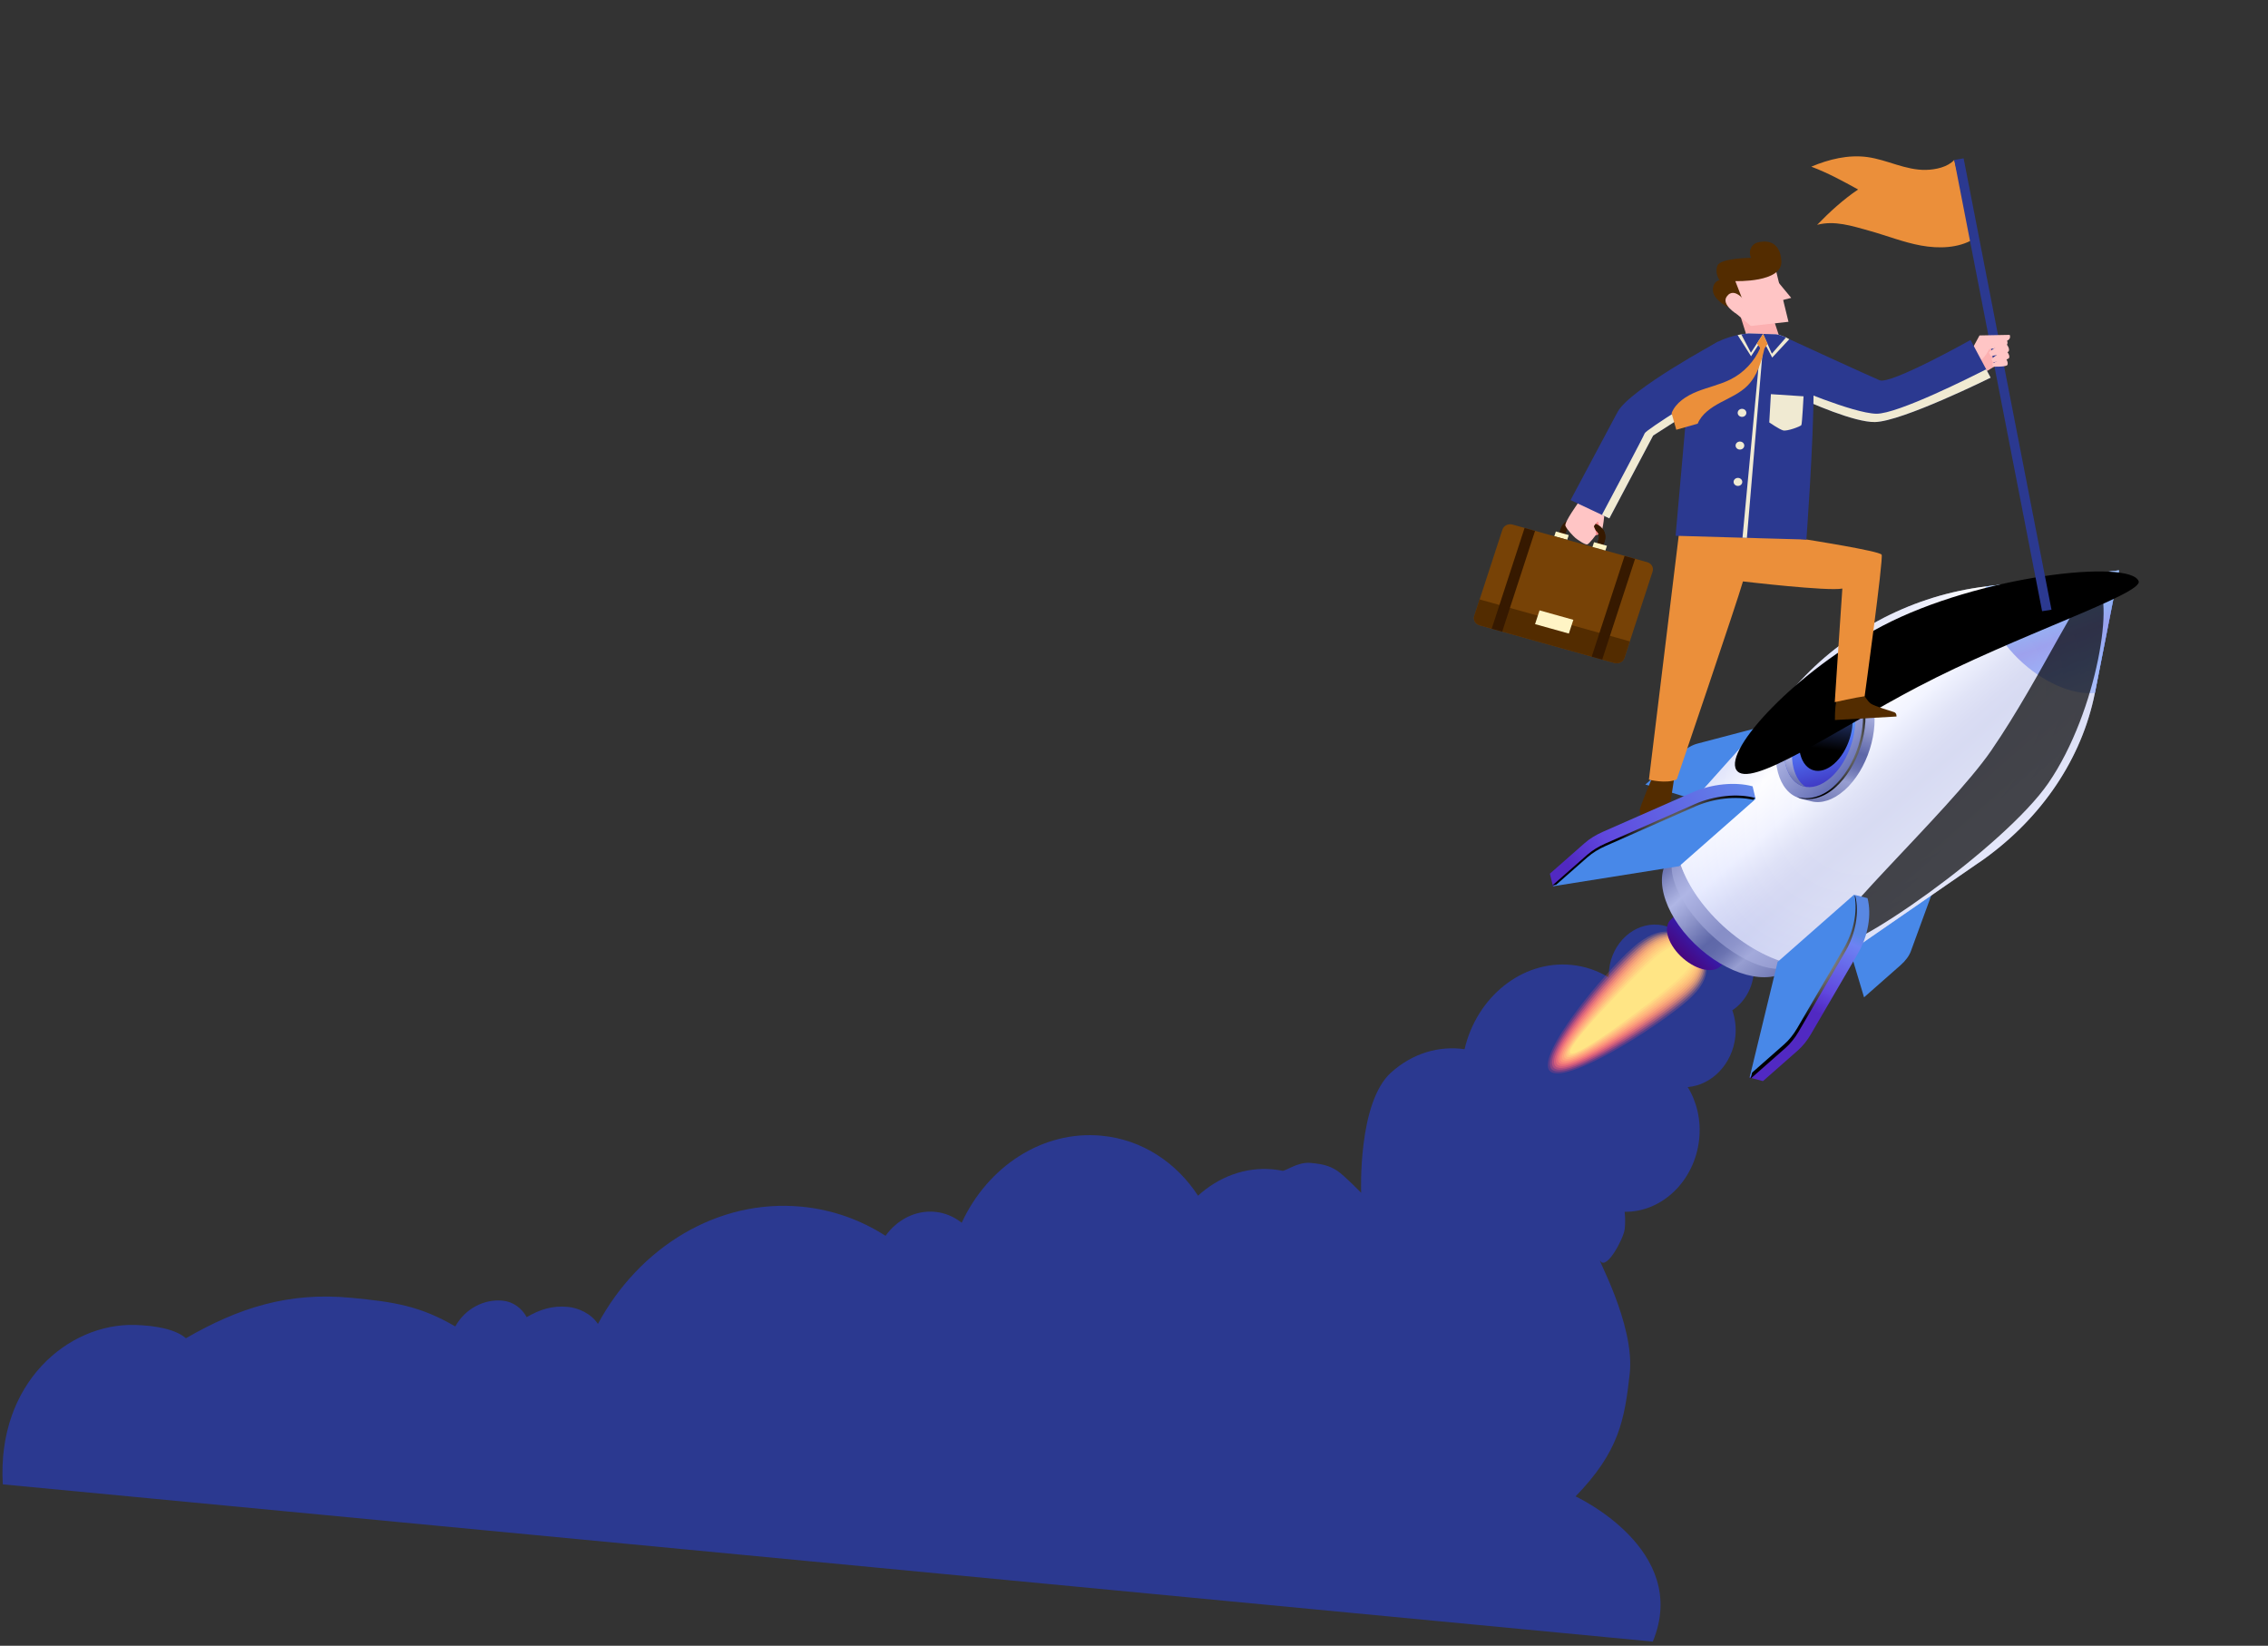 <svg width="102" height="74" viewBox="0 0 102 74" fill="none" xmlns="http://www.w3.org/2000/svg">
<rect x="0" y="0" width="102" height="74" fill="#333333" stroke="none"/>
<path d="M73.294 61.769C73.062 63.847 72.816 65.268 70.859 67.284C70.859 67.284 76.049 69.675 74.332 73.813L0.126 66.743C-0.144 62.184 3.062 59.499 6.058 59.575C6.969 59.599 7.892 59.761 8.361 60.173C10.746 58.799 12.97 58.085 15.797 58.355C17.716 58.537 18.893 58.717 20.476 59.643C20.917 58.842 21.769 58.404 22.603 58.483C23.072 58.528 23.464 58.815 23.687 59.224C24.283 58.878 24.839 58.696 25.547 58.764C25.982 58.805 26.57 59.044 26.891 59.529C28.745 56.084 32.271 53.897 36.048 54.257C37.434 54.389 38.71 54.852 39.825 55.567C40.347 54.842 41.173 54.406 42.052 54.49C42.505 54.533 42.913 54.712 43.251 54.981C44.416 52.457 46.888 50.814 49.544 51.067C51.366 51.24 52.903 52.269 53.88 53.764C54.799 52.924 55.997 52.459 57.253 52.579C57.397 52.593 57.537 52.614 57.674 52.642C57.812 52.67 58.364 52.229 58.956 52.29C59.355 52.332 59.725 52.374 60.124 52.632C60.452 52.844 61.216 53.634 61.216 53.634C61.216 53.634 61.055 49.584 62.559 48.228C63.533 47.348 64.737 47.011 65.867 47.177C66.413 44.834 68.445 43.174 70.663 43.386C71.279 43.444 71.853 43.644 72.357 43.952C72.352 43.832 72.354 43.712 72.368 43.589C72.503 42.376 73.5 41.477 74.595 41.581C75.025 41.622 75.404 41.814 75.701 42.102C76.096 41.701 76.634 41.472 77.201 41.526C77.301 41.536 77.398 41.555 77.492 41.582C77.581 40.864 78.167 40.334 78.827 40.396C79.487 40.459 79.954 41.103 79.873 41.832C79.803 42.452 79.358 42.937 78.819 43.026C78.879 43.274 78.898 43.538 78.868 43.81C78.79 44.504 78.419 45.088 77.908 45.427C78.037 45.791 78.091 46.201 78.043 46.625C77.907 47.853 76.983 48.79 75.903 48.88C76.311 49.544 76.513 50.371 76.415 51.248C76.208 53.112 74.734 54.511 73.066 54.487C73.093 54.742 73.098 55.005 73.068 55.273C73.014 55.696 72.267 57.099 71.983 56.713C71.699 56.327 73.542 59.544 73.294 61.769Z" fill="#2B3990"/>
<path d="M82.818 41.461L83.833 44.844L85.47 43.403C85.7 43.201 85.861 42.983 85.94 42.766L86.937 40.041C87.151 39.454 86.763 38.935 85.942 38.712L82.818 41.461Z" fill="#4888E8"/>
<path d="M77.599 36.384L73.998 35.276L75.634 33.836C75.864 33.634 76.107 33.496 76.346 33.434L79.337 32.649C79.981 32.48 80.522 32.865 80.722 33.635L77.597 36.384L77.599 36.384Z" fill="#4888E8"/>
<path opacity="0.2" d="M75.902 44.983C74.529 46.191 70.385 48.82 69.707 48.161C69.029 47.502 72.076 43.805 73.449 42.596C74.659 41.533 75.499 41.811 76.176 42.469C76.854 43.129 77.11 43.92 75.902 44.983Z" fill="url(#paint0_linear_3253_1753)"/>
<path opacity="0.27" d="M75.853 44.905C74.513 46.085 70.432 48.712 69.791 48.088C69.15 47.465 72.191 43.825 73.532 42.645C74.712 41.606 75.516 41.862 76.158 42.486C76.799 43.109 77.035 43.867 75.854 44.904L75.853 44.905Z" fill="url(#paint1_linear_3253_1753)"/>
<path opacity="0.35" d="M75.806 44.827C74.499 45.978 70.482 48.603 69.877 48.014C69.272 47.426 72.308 43.846 73.616 42.694C74.767 41.681 75.535 41.914 76.14 42.503C76.745 43.091 76.958 43.813 75.806 44.827Z" fill="url(#paint2_linear_3253_1753)"/>
<path opacity="0.42" d="M75.757 44.75C74.481 45.872 70.528 48.496 69.959 47.943C69.389 47.389 72.421 43.869 73.697 42.747C74.82 41.76 75.552 41.969 76.121 42.524C76.69 43.077 76.88 43.764 75.757 44.751L75.757 44.75Z" fill="url(#paint3_linear_3253_1753)"/>
<path opacity="0.49" d="M75.708 44.671C74.465 45.765 70.575 48.386 70.042 47.869C69.51 47.351 72.536 43.888 73.779 42.795C74.874 41.833 75.568 42.021 76.1 42.538C76.633 43.056 76.801 43.709 75.707 44.672L75.708 44.671Z" fill="url(#paint4_linear_3253_1753)"/>
<path opacity="0.56" d="M75.659 44.593C74.449 45.658 70.624 48.278 70.127 47.794C69.631 47.311 72.652 43.908 73.862 42.843C74.927 41.906 75.587 42.071 76.083 42.555C76.579 43.039 76.726 43.656 75.659 44.593Z" fill="url(#paint5_linear_3253_1753)"/>
<path opacity="0.64" d="M75.61 44.514C74.433 45.551 70.67 48.169 70.209 47.72C69.749 47.272 72.765 43.928 73.942 42.892C74.978 41.98 75.602 42.123 76.062 42.572C76.523 43.02 76.646 43.603 75.61 44.514Z" fill="url(#paint6_linear_3253_1753)"/>
<path opacity="0.71" d="M75.561 44.437C74.415 45.443 70.718 48.061 70.293 47.648C69.869 47.235 72.88 43.949 74.024 42.942C75.032 42.055 75.619 42.175 76.042 42.588C76.466 43.001 76.567 43.549 75.559 44.436L75.561 44.437Z" fill="url(#paint7_linear_3253_1753)"/>
<path opacity="0.78" d="M75.513 44.358C74.4 45.336 70.766 47.952 70.378 47.574C69.99 47.196 72.996 43.969 74.108 42.991C75.088 42.13 75.639 42.228 76.026 42.606C76.414 42.983 76.493 43.497 75.514 44.358L75.513 44.358Z" fill="url(#paint8_linear_3253_1753)"/>
<path opacity="0.85" d="M75.464 44.279C74.384 45.228 70.812 47.842 70.461 47.5C70.111 47.158 73.11 43.99 74.19 43.039C75.14 42.203 75.654 42.278 76.007 42.621C76.359 42.963 76.415 43.443 75.464 44.279Z" fill="url(#paint9_linear_3253_1753)"/>
<path opacity="0.93" d="M75.415 44.2C74.368 45.121 70.861 47.733 70.544 47.426C70.229 47.119 73.224 44.009 74.271 43.088C75.193 42.277 75.67 42.33 75.987 42.638C76.302 42.944 76.337 43.389 75.415 44.2Z" fill="url(#paint10_linear_3253_1753)"/>
<path d="M75.366 44.122C74.352 45.015 70.907 47.625 70.627 47.353C70.348 47.081 73.339 44.03 74.353 43.137C75.246 42.352 75.687 42.383 75.966 42.655C76.246 42.926 76.257 43.337 75.364 44.121L75.366 44.122Z" fill="url(#paint11_linear_3253_1753)"/>
<path d="M77.692 43.172L75.495 41.034L75.168 41.32C75.168 41.32 75.161 41.325 75.158 41.329C74.786 41.656 74.977 42.4 75.584 42.99C76.19 43.58 76.984 43.793 77.356 43.467C77.359 43.464 77.362 43.46 77.365 43.458L77.691 43.171L77.692 43.172Z" fill="url(#paint12_linear_3253_1753)"/>
<path d="M82.109 42.114L76.86 37.006L75.219 38.449C75.211 38.456 75.204 38.462 75.196 38.468C74.308 39.25 74.764 41.026 76.213 42.436C77.663 43.846 79.557 44.356 80.445 43.576C80.453 43.57 80.459 43.562 80.466 43.556L82.107 42.113L82.109 42.114Z" fill="url(#paint13_linear_3253_1753)"/>
<g style="mix-blend-mode:multiply" opacity="0.5">
<path d="M82.052 42.163L76.803 37.055L75.496 38.205C75.496 38.205 75.484 38.215 75.476 38.221C74.769 38.843 75.368 40.492 76.818 41.902C78.268 43.312 80.016 43.95 80.723 43.328C80.729 43.323 80.734 43.316 80.74 43.312L82.047 42.161L82.052 42.163Z" fill="#AFB6E5"/>
</g>
<path d="M89.018 38.775C91.623 36.975 93.489 34.381 94.155 31.437C94.184 31.314 94.21 31.189 94.233 31.065L95.299 25.646L89.396 26.358C89.261 26.375 89.125 26.393 88.991 26.413C85.778 26.882 82.884 28.475 80.81 30.79L75.994 36.171C75.984 36.179 75.973 36.187 75.964 36.196C74.785 37.234 75.389 39.592 77.316 41.465C79.24 43.338 81.756 44.016 82.936 42.979C82.946 42.97 82.954 42.961 82.965 42.951L89.015 38.773L89.018 38.775Z" fill="url(#paint14_linear_3253_1753)"/>
<path d="M94.235 31.066L95.301 25.647L89.398 26.359C89.365 26.363 89.332 26.369 89.299 26.373C89.141 27.288 89.682 28.559 90.778 29.626C91.875 30.693 93.219 31.256 94.214 31.156C94.221 31.126 94.228 31.096 94.234 31.065L94.235 31.066Z" fill="url(#paint15_linear_3253_1753)"/>
<path opacity="0.3" d="M94.235 31.066L95.301 25.647L89.398 26.359C89.365 26.363 89.332 26.369 89.299 26.373C89.141 27.288 89.682 28.559 90.778 29.626C91.875 30.693 93.219 31.256 94.214 31.156C94.221 31.126 94.228 31.096 94.234 31.065L94.235 31.066Z" fill="url(#paint16_linear_3253_1753)"/>
<path style="mix-blend-mode:multiply" opacity="0.5" d="M89.018 38.775C91.623 36.975 93.489 34.381 94.155 31.437C94.184 31.314 94.21 31.189 94.233 31.065L95.299 25.646L89.396 26.358C89.261 26.375 89.125 26.393 88.991 26.413C85.778 26.882 82.884 28.475 80.81 30.79L75.994 36.171C75.984 36.179 75.973 36.187 75.964 36.196C74.785 37.234 75.389 39.592 77.316 41.465C79.24 43.338 81.756 44.016 82.936 42.979C82.946 42.97 82.954 42.961 82.965 42.951L89.015 38.773L89.018 38.775Z" fill="url(#paint17_radial_3253_1753)"/>
<path style="mix-blend-mode:color-dodge" opacity="0.7" d="M89.571 33.72C91.807 30.469 93.743 26.104 94.248 26.294C95.135 26.627 94.359 31.956 92.124 35.208C90.156 38.07 83.049 43.047 82.249 42.576C81.449 42.105 87.605 36.581 89.572 33.721L89.571 33.72Z" fill="url(#paint18_radial_3253_1753)"/>
<path d="M82.942 35.54C82.435 35.986 81.91 36.14 81.466 36.031C81.453 36.027 81.033 35.93 81.02 35.926C80.574 35.798 81.13 35.642 80.962 34.999C80.624 33.703 81.192 31.913 82.228 31C82.741 30.549 82.295 30.107 82.742 30.225C82.755 30.229 83.237 30.371 83.25 30.375C83.69 30.506 84.044 30.906 84.21 31.542C84.548 32.838 83.981 34.628 82.944 35.541L82.942 35.54Z" fill="url(#paint19_linear_3253_1753)"/>
<path d="M80.949 35.892C81.924 36.153 83.111 35.097 83.6 33.534C84.089 31.971 83.694 30.492 82.719 30.231C81.744 29.97 80.557 31.026 80.068 32.589C79.579 34.152 79.973 35.631 80.949 35.892Z" fill="url(#paint20_linear_3253_1753)"/>
<path d="M82.33 34.968C81.488 35.709 80.583 35.458 80.308 34.405C80.032 33.353 80.495 31.9 81.337 31.159C82.18 30.418 83.085 30.669 83.36 31.722C83.634 32.774 83.173 34.227 82.33 34.968Z" fill="url(#paint21_linear_3253_1753)"/>
<path style="mix-blend-mode:screen" d="M82.487 34.343C81.854 34.9 81.172 34.711 80.966 33.92C80.759 33.129 81.106 32.033 81.739 31.476C82.372 30.919 83.054 31.108 83.261 31.899C83.468 32.69 83.121 33.785 82.487 34.343Z" fill="url(#paint22_linear_3253_1753)"/>
<path d="M80.666 34.549C80.393 33.497 80.854 32.044 81.696 31.303C82.084 30.961 82.486 30.831 82.833 30.892C82.425 30.616 81.869 30.689 81.338 31.157C80.495 31.898 80.034 33.351 80.308 34.403C80.456 34.97 80.786 35.304 81.192 35.376C80.954 35.215 80.767 34.936 80.665 34.548L80.666 34.549Z" fill="url(#paint23_linear_3253_1753)"/>
<path style="mix-blend-mode:color-dodge" d="M83.799 31.417C83.637 30.797 83.194 30.396 82.899 30.291C83.235 30.476 83.556 30.873 83.693 31.399C84.031 32.695 83.464 34.485 82.427 35.398C81.886 35.873 81.271 35.981 80.809 35.828C81.249 36.028 81.916 35.959 82.534 35.416C83.571 34.504 84.138 32.713 83.8 31.418L83.799 31.417Z" fill="url(#paint24_radial_3253_1753)"/>
<path style="mix-blend-mode:color-dodge" d="M86.276 30.873C90.624 28.59 96.397 26.704 96.182 26.134C95.805 25.13 88.993 25.867 84.645 28.15C80.817 30.16 77.526 33.699 78.088 34.615C78.65 35.532 82.449 32.882 86.277 30.871L86.276 30.873Z" fill="url(#paint25_radial_3253_1753)"/>
<path d="M74.316 34.947C74.316 34.947 73.733 36.298 73.74 36.453C73.748 36.607 73.894 36.992 74.024 37.066C74.153 37.141 74.943 36.71 75.01 36.6C75.077 36.49 75.303 34.931 75.303 34.931L74.314 34.947H74.316Z" fill="#532C00"/>
<path d="M82.584 31.538L83.766 31.149C83.814 31.233 83.994 31.543 84.145 31.642C84.331 31.763 85.004 31.958 85.187 32.022C85.309 32.065 85.292 32.217 85.292 32.217L82.523 32.375C82.523 32.375 82.515 31.846 82.584 31.538Z" fill="#532C00"/>
<path d="M75.535 23.784L74.158 35.054C74.158 35.054 74.927 35.258 75.411 35.045C75.411 35.045 78.153 26.987 78.387 26.143C78.387 26.143 82.215 26.596 82.857 26.464C82.857 26.464 82.524 31.377 82.516 31.572C82.516 31.572 83.473 31.356 83.86 31.306C83.86 31.306 84.712 25.109 84.624 24.941C84.534 24.774 81.246 24.259 81.246 24.259L75.537 23.784H75.535Z" fill="#EB8F3A"/>
<path d="M71.71 23.532L71.044 23.346C70.68 23.244 70.294 23.434 70.185 23.771L70.061 24.154L70.335 24.231L70.459 23.848C70.523 23.651 70.749 23.539 70.962 23.599L71.627 23.785C71.84 23.844 71.961 24.053 71.896 24.25L71.771 24.633L72.045 24.709L72.17 24.326C72.279 23.989 72.074 23.633 71.71 23.532Z" fill="#361900"/>
<path d="M69.972 23.898L69.903 24.11L70.483 24.272L70.552 24.06L69.972 23.898Z" fill="#FFF4C5"/>
<path d="M71.993 23.957C71.965 23.982 71.934 24.001 71.905 24.015C71.832 24.051 71.771 24.056 71.771 24.056C71.771 24.056 71.483 24.445 71.389 24.478C71.295 24.512 70.929 24.253 70.856 24.193C70.783 24.131 70.459 23.802 70.402 23.641C70.344 23.48 71.029 22.536 71.029 22.536L72.168 23.01C72.168 23.01 72.097 23.868 71.993 23.959V23.957Z" fill="#FFC5C5"/>
<path d="M71.904 24.015C71.832 24.051 71.77 24.056 71.77 24.056C71.77 24.056 71.776 23.849 71.757 23.831C71.737 23.813 71.682 23.662 71.682 23.662C71.682 23.662 71.839 23.439 71.86 23.45C71.881 23.46 71.902 23.59 71.902 23.59L71.847 23.762C71.847 23.762 71.9 23.914 71.904 24.015Z" fill="#FF8A8C"/>
<path d="M67.57 23.812L66.302 27.697C66.244 27.875 66.353 28.063 66.545 28.117L72.602 29.808C72.794 29.862 72.998 29.761 73.056 29.583L74.324 25.698C74.382 25.52 74.273 25.332 74.081 25.278L68.024 23.587C67.831 23.533 67.628 23.634 67.57 23.812Z" fill="#774206"/>
<path d="M73.299 28.84L73.057 29.584C72.999 29.761 72.796 29.862 72.603 29.809L66.544 28.117C66.353 28.063 66.243 27.875 66.301 27.696L66.542 26.953L73.297 28.838L73.299 28.84Z" fill="#532C00"/>
<path d="M70.759 27.87L69.239 27.445L69.037 28.063L70.557 28.488L70.759 27.87Z" fill="#FFF4C5"/>
<path d="M69.037 23.871L68.566 23.739L67.087 28.269L67.559 28.401L69.037 23.871Z" fill="#361900"/>
<path d="M73.535 25.128L73.064 24.996L71.585 29.526L72.057 29.658L73.535 25.128Z" fill="#361900"/>
<path d="M72.064 23.763C72.017 23.704 71.96 23.654 71.895 23.614C71.855 23.589 71.81 23.567 71.764 23.55C71.722 23.605 71.682 23.662 71.682 23.662C71.682 23.662 71.737 23.812 71.757 23.83C71.76 23.834 71.762 23.843 71.764 23.855C71.822 23.899 71.864 23.956 71.889 24.02C71.916 24.091 71.92 24.172 71.895 24.25L71.77 24.634L72.044 24.71L72.169 24.327C72.234 24.126 72.188 23.919 72.062 23.763H72.064Z" fill="#361900"/>
<path d="M71.689 24.38L71.62 24.592L72.2 24.754L72.27 24.541L71.689 24.38Z" fill="#FFF4C5"/>
<path d="M89.494 15.323L89.935 16.332L89.264 16.743L88.685 16.172L89.158 15.298L89.494 15.323Z" fill="#FCB0B1"/>
<path d="M87.889 7.19C87.599 7.511 87.06 7.63 86.61 7.639C86.159 7.648 85.716 7.533 85.288 7.403C84.861 7.272 84.435 7.125 83.988 7.063C83.129 6.945 82.251 7.16 81.46 7.494C82.197 7.77 82.883 8.143 83.566 8.521C82.903 8.964 82.268 9.546 81.723 10.11C82.504 9.902 83.292 10.159 84.07 10.376C84.849 10.592 85.601 10.896 86.399 11.041C87.197 11.186 88.073 11.16 88.756 10.754L87.889 7.188V7.19Z" fill="#EB8F3A"/>
<path d="M88.311 7.12L92.263 27.415C92.123 27.436 91.981 27.459 91.841 27.482L87.889 7.191L88.313 7.12H88.311Z" fill="#2B3990"/>
<path d="M88.571 15.92L89.026 15.083L90.382 15.057C90.382 15.057 90.47 15.236 90.255 15.325C90.04 15.413 89.576 15.473 89.576 15.473C89.576 15.473 89.187 16.385 88.799 16.302C88.41 16.218 88.571 15.92 88.571 15.92Z" fill="#FFC5C5"/>
<path d="M90.223 15.45C90.223 15.45 90.39 15.642 90.346 15.778C90.302 15.915 89.527 16.009 89.527 16.009L89.447 15.844C89.447 15.844 90.003 15.367 90.221 15.45H90.223Z" fill="#FFC5C5"/>
<path d="M90.155 15.139C90.155 15.139 90.322 15.33 90.278 15.467C90.233 15.603 89.459 15.697 89.459 15.697L89.378 15.532C89.378 15.532 89.934 15.055 90.153 15.139H90.155Z" fill="#FFC5C5"/>
<path d="M90.251 15.793C90.251 15.793 90.4 15.964 90.36 16.084C90.322 16.207 89.631 16.29 89.631 16.29L89.56 16.143C89.56 16.143 90.055 15.717 90.251 15.793Z" fill="#FFC5C5"/>
<path d="M90.231 16.15C90.231 16.15 90.331 16.311 90.279 16.409C90.228 16.506 89.637 16.487 89.637 16.487L89.599 16.354C89.599 16.354 90.078 16.061 90.231 16.148V16.15Z" fill="#FFC5C5"/>
<path d="M80.04 17.476C80.04 17.476 80.237 17.575 80.554 17.721C81.478 18.15 83.411 18.992 84.322 18.977C85.544 18.955 89.527 16.981 89.527 16.981L89.326 16.605L88.622 15.287C88.622 15.287 85.028 17.302 84.535 17.098C84.042 16.894 80.471 15.25 80.471 15.25L80.04 17.474V17.476Z" fill="#2B3990"/>
<path d="M80.413 17.322L80.553 17.721C81.477 18.15 83.41 18.993 84.321 18.977C85.543 18.956 89.526 16.982 89.526 16.982L89.325 16.605C88.715 16.918 85.347 18.615 84.39 18.603C83.336 18.588 80.413 17.322 80.413 17.322Z" fill="#F0EAD2"/>
<path d="M70.633 22.486L72.044 23.151L72.378 23.309L74.348 19.584L77.2 17.754L77.213 17.351L77.274 15.361C77.274 15.361 73.305 17.5 72.75 18.52L70.635 22.484L70.633 22.486Z" fill="#2B3990"/>
<path d="M72.044 23.151L72.378 23.309L74.348 19.585L77.199 17.754L77.213 17.352C76.837 17.582 74.029 19.319 73.968 19.483C73.918 19.624 72.603 22.105 72.044 23.151Z" fill="#F0EAD2"/>
<path d="M81.244 24.26L79.09 24.2L78.935 24.194L78.563 24.183L78.364 24.178L75.357 24.091L75.98 17.066C75.98 17.066 76.089 15.521 78.091 15.079C78.109 15.078 78.128 15.072 78.147 15.067C78.201 15.056 78.252 15.046 78.308 15.039C78.412 15.019 78.515 15.007 78.626 14.994L79.29 15.015L79.865 15.033C79.865 15.033 80.061 15.054 80.32 15.175C80.368 15.195 80.414 15.221 80.466 15.249V15.253C80.517 15.281 80.565 15.313 80.617 15.347C81.073 15.67 81.562 16.31 81.562 17.584C81.559 19.952 81.24 24.262 81.24 24.262L81.244 24.26Z" fill="#2B3990"/>
<path d="M78.537 18.593C78.52 18.69 78.421 18.758 78.313 18.742C78.208 18.726 78.135 18.634 78.152 18.534C78.169 18.437 78.269 18.369 78.376 18.385C78.482 18.401 78.555 18.493 78.537 18.593Z" fill="#F0EAD2"/>
<path d="M78.444 20.063C78.426 20.161 78.327 20.228 78.219 20.212C78.114 20.196 78.041 20.104 78.058 20.005C78.075 19.907 78.175 19.84 78.282 19.856C78.388 19.872 78.461 19.964 78.444 20.063Z" fill="#F0EAD2"/>
<path d="M78.354 21.698C78.336 21.796 78.237 21.863 78.129 21.847C78.024 21.831 77.951 21.739 77.968 21.64C77.985 21.542 78.085 21.475 78.192 21.491C78.298 21.507 78.371 21.599 78.354 21.698Z" fill="#F0EAD2"/>
<path d="M79.643 17.723L81.112 17.82C81.112 17.82 81.048 19.053 81.014 19.113C80.979 19.174 80.369 19.401 80.195 19.353C80.019 19.305 79.57 18.994 79.57 18.994L79.643 17.723Z" fill="#F0EAD2"/>
<path d="M78.258 14.162L78.63 15.347L80.039 15.187L79.796 14.451L78.258 14.162Z" fill="#FCB0B1"/>
<path d="M79.819 11.946L80.434 14.469L78.741 14.656L78.124 14.135L77.644 12.521L79.819 11.946Z" fill="#FFC5C5"/>
<path d="M77.748 13.822C77.748 13.822 77.6 13.334 77.897 13.265C78.195 13.196 78.375 13.491 78.375 13.491L78.043 12.639C78.043 12.639 80.174 12.719 80.114 11.738C80.055 10.757 79.338 10.819 79.037 10.906C78.736 10.993 78.615 11.332 78.757 11.594C78.757 11.594 77.364 11.601 77.238 11.946C77.111 12.29 77.332 12.597 77.332 12.597C77.332 12.597 77.042 12.639 77.036 13.029C77.031 13.42 77.549 13.735 77.746 13.822H77.748Z" fill="#532C00"/>
<path d="M78.587 13.678C78.587 13.678 78.025 12.814 77.657 13.335C77.398 13.701 78.124 14.133 78.124 14.133L78.587 13.676V13.678Z" fill="#FFC5C5"/>
<path d="M80.557 13.394L80.025 13.529L79.941 12.649L80.557 13.394Z" fill="#FFC5C5"/>
<path d="M78.564 24.184L78.366 24.177L79.206 15.237L79.323 15.2L78.564 24.184Z" fill="#F0EAD2"/>
<path d="M78.148 15.065L78.751 16.019L79.259 15.235L79.702 16.078L80.471 15.251H80.469L80.323 15.173C80.064 15.053 79.868 15.031 79.868 15.031L79.293 15.014L78.63 14.992C78.518 15.005 78.413 15.019 78.311 15.035C78.256 15.044 78.2 15.054 78.148 15.065Z" fill="#F0EAD2"/>
<path d="M79.867 15.031L79.292 15.014L79.687 15.902L80.324 15.173C80.065 15.053 79.869 15.031 79.869 15.031H79.867Z" fill="#2B3990"/>
<path d="M78.312 15.036L78.745 15.86L79.294 15.012L78.63 14.991C78.519 15.004 78.413 15.018 78.312 15.034V15.036Z" fill="#2B3990"/>
<path d="M79.292 15.014L79.012 15.448L79.162 15.647C78.907 16.239 78.433 16.757 77.827 17.061C77.355 17.296 76.824 17.408 76.331 17.603C75.838 17.798 75.357 18.112 75.177 18.579L75.388 19.324L76.352 19.049C76.523 18.623 76.945 18.33 77.37 18.103C77.796 17.876 78.254 17.68 78.586 17.346C79.033 16.899 79.217 16.264 79.355 15.668L79.497 15.471L79.294 15.014H79.292Z" fill="#EB8F3A"/>
<path d="M75.38 38.383L69.843 39.85L69.703 39.285L71.27 37.907C71.49 37.714 71.769 37.541 72.092 37.399L76.113 35.629C76.978 35.249 78.034 35.142 78.821 35.356L78.951 35.903L75.382 38.383L75.38 38.383Z" fill="url(#paint26_linear_3253_1753)"/>
<path d="M75.522 38.947L69.845 39.85L71.412 38.472C71.632 38.278 71.912 38.106 72.234 37.964L76.255 36.193C77.121 35.813 78.177 35.706 78.963 35.92L75.522 38.947Z" fill="#4888E8"/>
<path style="mix-blend-mode:color-dodge" d="M71.401 38.541C71.621 38.347 71.9 38.175 72.222 38.033L76.244 36.262C77.07 35.898 78.072 35.785 78.844 35.962L78.938 35.88C78.152 35.666 77.096 35.773 76.23 36.153L72.209 37.924C71.887 38.066 71.607 38.24 71.387 38.432L69.82 39.81L69.987 39.782L71.401 38.539L71.401 38.541Z" fill="url(#paint27_radial_3253_1753)"/>
<path d="M80.548 43.41L78.685 48.453L79.287 48.611L80.854 47.233C81.074 47.039 81.276 46.789 81.445 46.498L83.558 42.872C84.014 42.091 84.182 41.12 83.989 40.384L83.405 40.236L80.548 43.41Z" fill="url(#paint28_linear_3253_1753)"/>
<path d="M79.946 43.252L78.685 48.452L80.252 47.074C80.472 46.881 80.674 46.631 80.842 46.34L82.956 42.713C83.412 41.932 83.579 40.961 83.387 40.225L79.946 43.252Z" fill="#4888E8"/>
<path style="mix-blend-mode:color-dodge" d="M80.89 46.388L83.003 42.761C83.459 41.98 83.627 41.008 83.434 40.273L83.414 40.29C83.539 41.001 83.363 41.879 82.945 42.597L80.831 46.224C80.661 46.515 80.461 46.765 80.241 46.958L78.799 48.228L78.732 48.5L80.299 47.122C80.519 46.928 80.721 46.678 80.89 46.388Z" fill="url(#paint29_radial_3253_1753)"/>
<mask id="mask0_3253_1753" style="mask-type:alpha" maskUnits="userSpaceOnUse" x="3" y="5" width="94" height="56">
<rect x="3" y="5.55" width="94" height="54.575" fill="#D9D9D9"/>
</mask>
<g mask="url(#mask0_3253_1753)">
</g>
<defs>
<linearGradient id="paint0_linear_3253_1753" x1="75.357" y1="43.221" x2="71.215" y2="47.478" gradientUnits="userSpaceOnUse">
<stop stop-color="#FF9E6E"/>
<stop offset="0.15" stop-color="#FF866F"/>
<stop offset="0.36" stop-color="#FF6970"/>
<stop offset="0.58" stop-color="#FF5571"/>
<stop offset="0.79" stop-color="#FF4971"/>
<stop offset="1" stop-color="#FF4572"/>
</linearGradient>
<linearGradient id="paint1_linear_3253_1753" x1="75.351" y1="43.227" x2="71.275" y2="47.416" gradientUnits="userSpaceOnUse">
<stop stop-color="#FFA470"/>
<stop offset="0.07" stop-color="#FF9970"/>
<stop offset="0.32" stop-color="#FF7B72"/>
<stop offset="0.56" stop-color="#FF6573"/>
<stop offset="0.79" stop-color="#FF5873"/>
<stop offset="1" stop-color="#FF5474"/>
</linearGradient>
<linearGradient id="paint2_linear_3253_1753" x1="75.346" y1="43.23" x2="71.336" y2="47.352" gradientUnits="userSpaceOnUse">
<stop stop-color="#FFAB72"/>
<stop offset="0.27" stop-color="#FF8C73"/>
<stop offset="0.53" stop-color="#FF7474"/>
<stop offset="0.78" stop-color="#FF6674"/>
<stop offset="1" stop-color="#FF6275"/>
</linearGradient>
<linearGradient id="paint3_linear_3253_1753" x1="75.341" y1="43.236" x2="71.395" y2="47.291" gradientUnits="userSpaceOnUse">
<stop stop-color="#FFB174"/>
<stop offset="0.18" stop-color="#FF9E74"/>
<stop offset="0.49" stop-color="#FF8576"/>
<stop offset="0.77" stop-color="#FF7676"/>
<stop offset="1" stop-color="#FF7177"/>
</linearGradient>
<linearGradient id="paint4_linear_3253_1753" x1="75.335" y1="43.24" x2="71.456" y2="47.227" gradientUnits="userSpaceOnUse">
<stop stop-color="#FFB876"/>
<stop offset="0.09" stop-color="#FFB076"/>
<stop offset="0.44" stop-color="#FF9577"/>
<stop offset="0.76" stop-color="#FF8478"/>
<stop offset="1" stop-color="#FF7F79"/>
</linearGradient>
<linearGradient id="paint5_linear_3253_1753" x1="75.329" y1="43.246" x2="71.516" y2="47.165" gradientUnits="userSpaceOnUse">
<stop stop-color="#FFBE78"/>
<stop offset="0.36" stop-color="#FFA679"/>
<stop offset="0.73" stop-color="#FF947A"/>
<stop offset="1" stop-color="#FF8E7B"/>
</linearGradient>
<linearGradient id="paint6_linear_3253_1753" x1="75.323" y1="43.251" x2="71.576" y2="47.102" gradientUnits="userSpaceOnUse">
<stop stop-color="#FFC57B"/>
<stop offset="0.25" stop-color="#FFB77B"/>
<stop offset="0.7" stop-color="#FFA37B"/>
<stop offset="1" stop-color="#FF9C7C"/>
</linearGradient>
<linearGradient id="paint7_linear_3253_1753" x1="75.317" y1="43.256" x2="71.635" y2="47.041" gradientUnits="userSpaceOnUse">
<stop stop-color="#FFCB7D"/>
<stop offset="0.03" stop-color="#FFC97D"/>
<stop offset="0.62" stop-color="#FFB37D"/>
<stop offset="1" stop-color="#FFAB7E"/>
</linearGradient>
<linearGradient id="paint8_linear_3253_1753" x1="75.312" y1="43.261" x2="71.697" y2="46.977" gradientUnits="userSpaceOnUse">
<stop stop-color="#FFD27F"/>
<stop offset="0.52" stop-color="#FFC27F"/>
<stop offset="1" stop-color="#FFB980"/>
</linearGradient>
<linearGradient id="paint9_linear_3253_1753" x1="75.307" y1="43.265" x2="71.756" y2="46.915" gradientUnits="userSpaceOnUse">
<stop stop-color="#FFD881"/>
<stop offset="0.25" stop-color="#FFD281"/>
<stop offset="1" stop-color="#FFC882"/>
</linearGradient>
<linearGradient id="paint10_linear_3253_1753" x1="75.301" y1="43.27" x2="71.817" y2="46.851" gradientUnits="userSpaceOnUse">
<stop stop-color="#FFDF83"/>
<stop offset="1" stop-color="#FFD683"/>
</linearGradient>
<linearGradient id="paint11_linear_3253_1753" x1="75.295" y1="43.276" x2="71.876" y2="46.789" gradientUnits="userSpaceOnUse">
<stop stop-color="#FFE585"/>
<stop offset="1" stop-color="#FFE585"/>
</linearGradient>
<linearGradient id="paint12_linear_3253_1753" x1="77.1" y1="41.666" x2="75.493" y2="43.296" gradientUnits="userSpaceOnUse">
<stop stop-color="#273B98"/>
<stop offset="0.23" stop-color="#2E2BA2"/>
<stop offset="0.4" stop-color="#361CAC"/>
<stop offset="0.77" stop-color="#440B88"/>
<stop offset="1" stop-color="#4E0070"/>
</linearGradient>
<linearGradient id="paint13_linear_3253_1753" x1="75.271" y1="38.479" x2="80.018" y2="43.874" gradientUnits="userSpaceOnUse">
<stop stop-color="#676FAE"/>
<stop offset="0.05" stop-color="#747CB7"/>
<stop offset="0.11" stop-color="#8B92C8"/>
<stop offset="0.23" stop-color="#AFB6E5"/>
<stop offset="0.35" stop-color="#949BCF"/>
<stop offset="0.38" stop-color="#8D94C9"/>
<stop offset="0.55" stop-color="#5E67A8"/>
<stop offset="0.61" stop-color="#616AAA"/>
<stop offset="0.67" stop-color="#6C74B2"/>
<stop offset="0.72" stop-color="#7D85BE"/>
<stop offset="0.78" stop-color="#979ED1"/>
<stop offset="1" stop-color="#7179B5"/>
</linearGradient>
<linearGradient id="paint14_linear_3253_1753" x1="82.198" y1="29.547" x2="89.742" y2="38.121" gradientUnits="userSpaceOnUse">
<stop offset="0.01" stop-color="#CED3F4"/>
<stop offset="0.07" stop-color="#D8DCF6"/>
<stop offset="0.16" stop-color="#F3F4FC"/>
<stop offset="0.2" stop-color="white"/>
<stop offset="0.27" stop-color="#F5F6FF"/>
<stop offset="0.36" stop-color="#E5E9FF"/>
<stop offset="0.39" stop-color="#DADFFA"/>
<stop offset="0.47" stop-color="#C2C8EE"/>
<stop offset="0.55" stop-color="#B4BAE7"/>
<stop offset="0.61" stop-color="#AFB6E5"/>
<stop offset="0.78" stop-color="#B9C0EA"/>
<stop offset="1" stop-color="#CED3F4"/>
</linearGradient>
<linearGradient id="paint15_linear_3253_1753" x1="91.976" y1="25.683" x2="94.145" y2="31.63" gradientUnits="userSpaceOnUse">
<stop stop-color="#6DABF3"/>
<stop offset="0.34" stop-color="#165DE7"/>
<stop offset="0.5" stop-color="#2C28D6"/>
<stop offset="0.72" stop-color="#2854F2"/>
<stop offset="1" stop-color="#6D82F3"/>
</linearGradient>
<linearGradient id="paint16_linear_3253_1753" x1="95.686" y1="28.855" x2="87.386" y2="25.526" gradientUnits="userSpaceOnUse">
<stop stop-color="#6D9BF3"/>
<stop offset="0.118" stop-color="#6DABF3"/>
<stop offset="0.5" stop-color="#607EE8"/>
<stop offset="0.72" stop-color="#687EEF"/>
<stop offset="0.72" stop-color="#6987F0"/>
<stop offset="1" stop-color="#4154FF"/>
</linearGradient>
<radialGradient id="paint17_radial_3253_1753" cx="0" cy="0" r="1" gradientUnits="userSpaceOnUse" gradientTransform="translate(86.299 33.55) rotate(44.216) scale(8.129 13.02)">
<stop offset="0.53" stop-color="white"/>
<stop offset="0.71" stop-color="#FAFAFF"/>
<stop offset="0.92" stop-color="#ECEFFF"/>
<stop offset="1" stop-color="#E5E9FF"/>
</radialGradient>
<radialGradient id="paint18_radial_3253_1753" cx="0" cy="0" r="1" gradientUnits="userSpaceOnUse" gradientTransform="translate(82.594 29.678) rotate(-149.532) scale(2.276 9.555)">
<stop stop-color="#AFB6E5"/>
<stop offset="0.07" stop-color="#8C92B8"/>
<stop offset="0.14" stop-color="#6C708D"/>
<stop offset="0.22" stop-color="#4E5267"/>
<stop offset="0.31" stop-color="#363847"/>
<stop offset="0.4" stop-color="#22232D"/>
<stop offset="0.5" stop-color="#131318"/>
<stop offset="0.62" stop-color="#08080A"/>
<stop offset="0.76" stop-color="#010102"/>
<stop offset="1"/>
</radialGradient>
<linearGradient id="paint19_linear_3253_1753" x1="83.522" y1="30.411" x2="81.933" y2="36.227" gradientUnits="userSpaceOnUse">
<stop stop-color="#676FAE"/>
<stop offset="0.05" stop-color="#747CB7"/>
<stop offset="0.11" stop-color="#8B92C8"/>
<stop offset="0.23" stop-color="#AFB6E5"/>
<stop offset="0.35" stop-color="#949BCF"/>
<stop offset="0.38" stop-color="#8D94C9"/>
<stop offset="0.55" stop-color="#5E67A8"/>
<stop offset="0.61" stop-color="#616AAA"/>
<stop offset="0.67" stop-color="#6C74B2"/>
<stop offset="0.72" stop-color="#7D85BE"/>
<stop offset="0.78" stop-color="#979ED1"/>
<stop offset="1" stop-color="#7179B5"/>
</linearGradient>
<linearGradient id="paint20_linear_3253_1753" x1="80.3" y1="31.559" x2="83.16" y2="34.809" gradientUnits="userSpaceOnUse">
<stop offset="0.04" stop-color="#929AD6"/>
<stop offset="0.36" stop-color="#AFB6E5"/>
<stop offset="0.61" stop-color="#949CD3"/>
<stop offset="1" stop-color="#646EB5"/>
</linearGradient>
<linearGradient id="paint21_linear_3253_1753" x1="81.367" y1="31.363" x2="82.313" y2="35.384" gradientUnits="userSpaceOnUse">
<stop stop-color="#66CCFF"/>
<stop offset="0.13" stop-color="#62BCFD"/>
<stop offset="0.38" stop-color="#5893F9"/>
<stop offset="0.53" stop-color="#5277F7"/>
<stop offset="1" stop-color="#3E34C0"/>
</linearGradient>
<linearGradient id="paint22_linear_3253_1753" x1="82.543" y1="30.198" x2="82.095" y2="33.69" gradientUnits="userSpaceOnUse">
<stop stop-color="#5277F7"/>
<stop offset="1"/>
</linearGradient>
<linearGradient id="paint23_linear_3253_1753" x1="80.552" y1="35.193" x2="81.805" y2="30.605" gradientUnits="userSpaceOnUse">
<stop stop-color="#676FAE"/>
<stop offset="0.05" stop-color="#747CB7"/>
<stop offset="0.11" stop-color="#8B92C8"/>
<stop offset="0.23" stop-color="#AFB6E5"/>
<stop offset="0.35" stop-color="#949BCF"/>
<stop offset="0.38" stop-color="#8D94C9"/>
<stop offset="0.55" stop-color="#5E67A8"/>
<stop offset="0.61" stop-color="#616AAA"/>
<stop offset="0.67" stop-color="#6C74B2"/>
<stop offset="0.72" stop-color="#7D85BE"/>
<stop offset="0.78" stop-color="#979ED1"/>
<stop offset="1" stop-color="#7179B5"/>
</linearGradient>
<radialGradient id="paint24_radial_3253_1753" cx="0" cy="0" r="1" gradientUnits="userSpaceOnUse" gradientTransform="translate(82.206 33.33) rotate(44.216) scale(2.33 2.333)">
<stop stop-color="white"/>
<stop offset="1"/>
</radialGradient>
<radialGradient id="paint25_radial_3253_1753" cx="0" cy="0" r="1" gradientUnits="userSpaceOnUse" gradientTransform="translate(83.519 24.091) rotate(58.465) scale(2.059 9.298)">
<stop stop-color="#972A74"/>
<stop offset="0.02" stop-color="#8C276B"/>
<stop offset="0.11" stop-color="#671C4F"/>
<stop offset="0.21" stop-color="#471336"/>
<stop offset="0.32" stop-color="#2D0C22"/>
<stop offset="0.43" stop-color="#180613"/>
<stop offset="0.57" stop-color="#0A0308"/>
<stop offset="0.73" stop-color="#020001"/>
<stop offset="1"/>
</radialGradient>
<linearGradient id="paint26_linear_3253_1753" x1="70.711" y1="39.243" x2="79.475" y2="34.733" gradientUnits="userSpaceOnUse">
<stop stop-color="#5129C2"/>
<stop offset="0.16" stop-color="#5C40D8"/>
<stop offset="0.2" stop-color="#6047DE"/>
<stop offset="1" stop-color="#6190EC"/>
</linearGradient>
<radialGradient id="paint27_radial_3253_1753" cx="0" cy="0" r="1" gradientUnits="userSpaceOnUse" gradientTransform="translate(76.093 38.661) rotate(44.216) scale(3.422 3.425)">
<stop stop-color="white"/>
<stop offset="1"/>
</radialGradient>
<linearGradient id="paint28_linear_3253_1753" x1="80.935" y1="45.151" x2="83.115" y2="40.676" gradientUnits="userSpaceOnUse">
<stop stop-color="#5129C2"/>
<stop offset="0.16" stop-color="#5C40D8"/>
<stop offset="0.2" stop-color="#6047DE"/>
<stop offset="0.696" stop-color="#6D82F3"/>
<stop offset="0.8" stop-color="#5988E3"/>
</linearGradient>
<radialGradient id="paint29_radial_3253_1753" cx="0" cy="0" r="1" gradientUnits="userSpaceOnUse" gradientTransform="translate(80.992 42.42) rotate(44.216) scale(3.418 3.422)">
<stop stop-color="white"/>
<stop offset="1"/>
</radialGradient>
</defs>
</svg>
